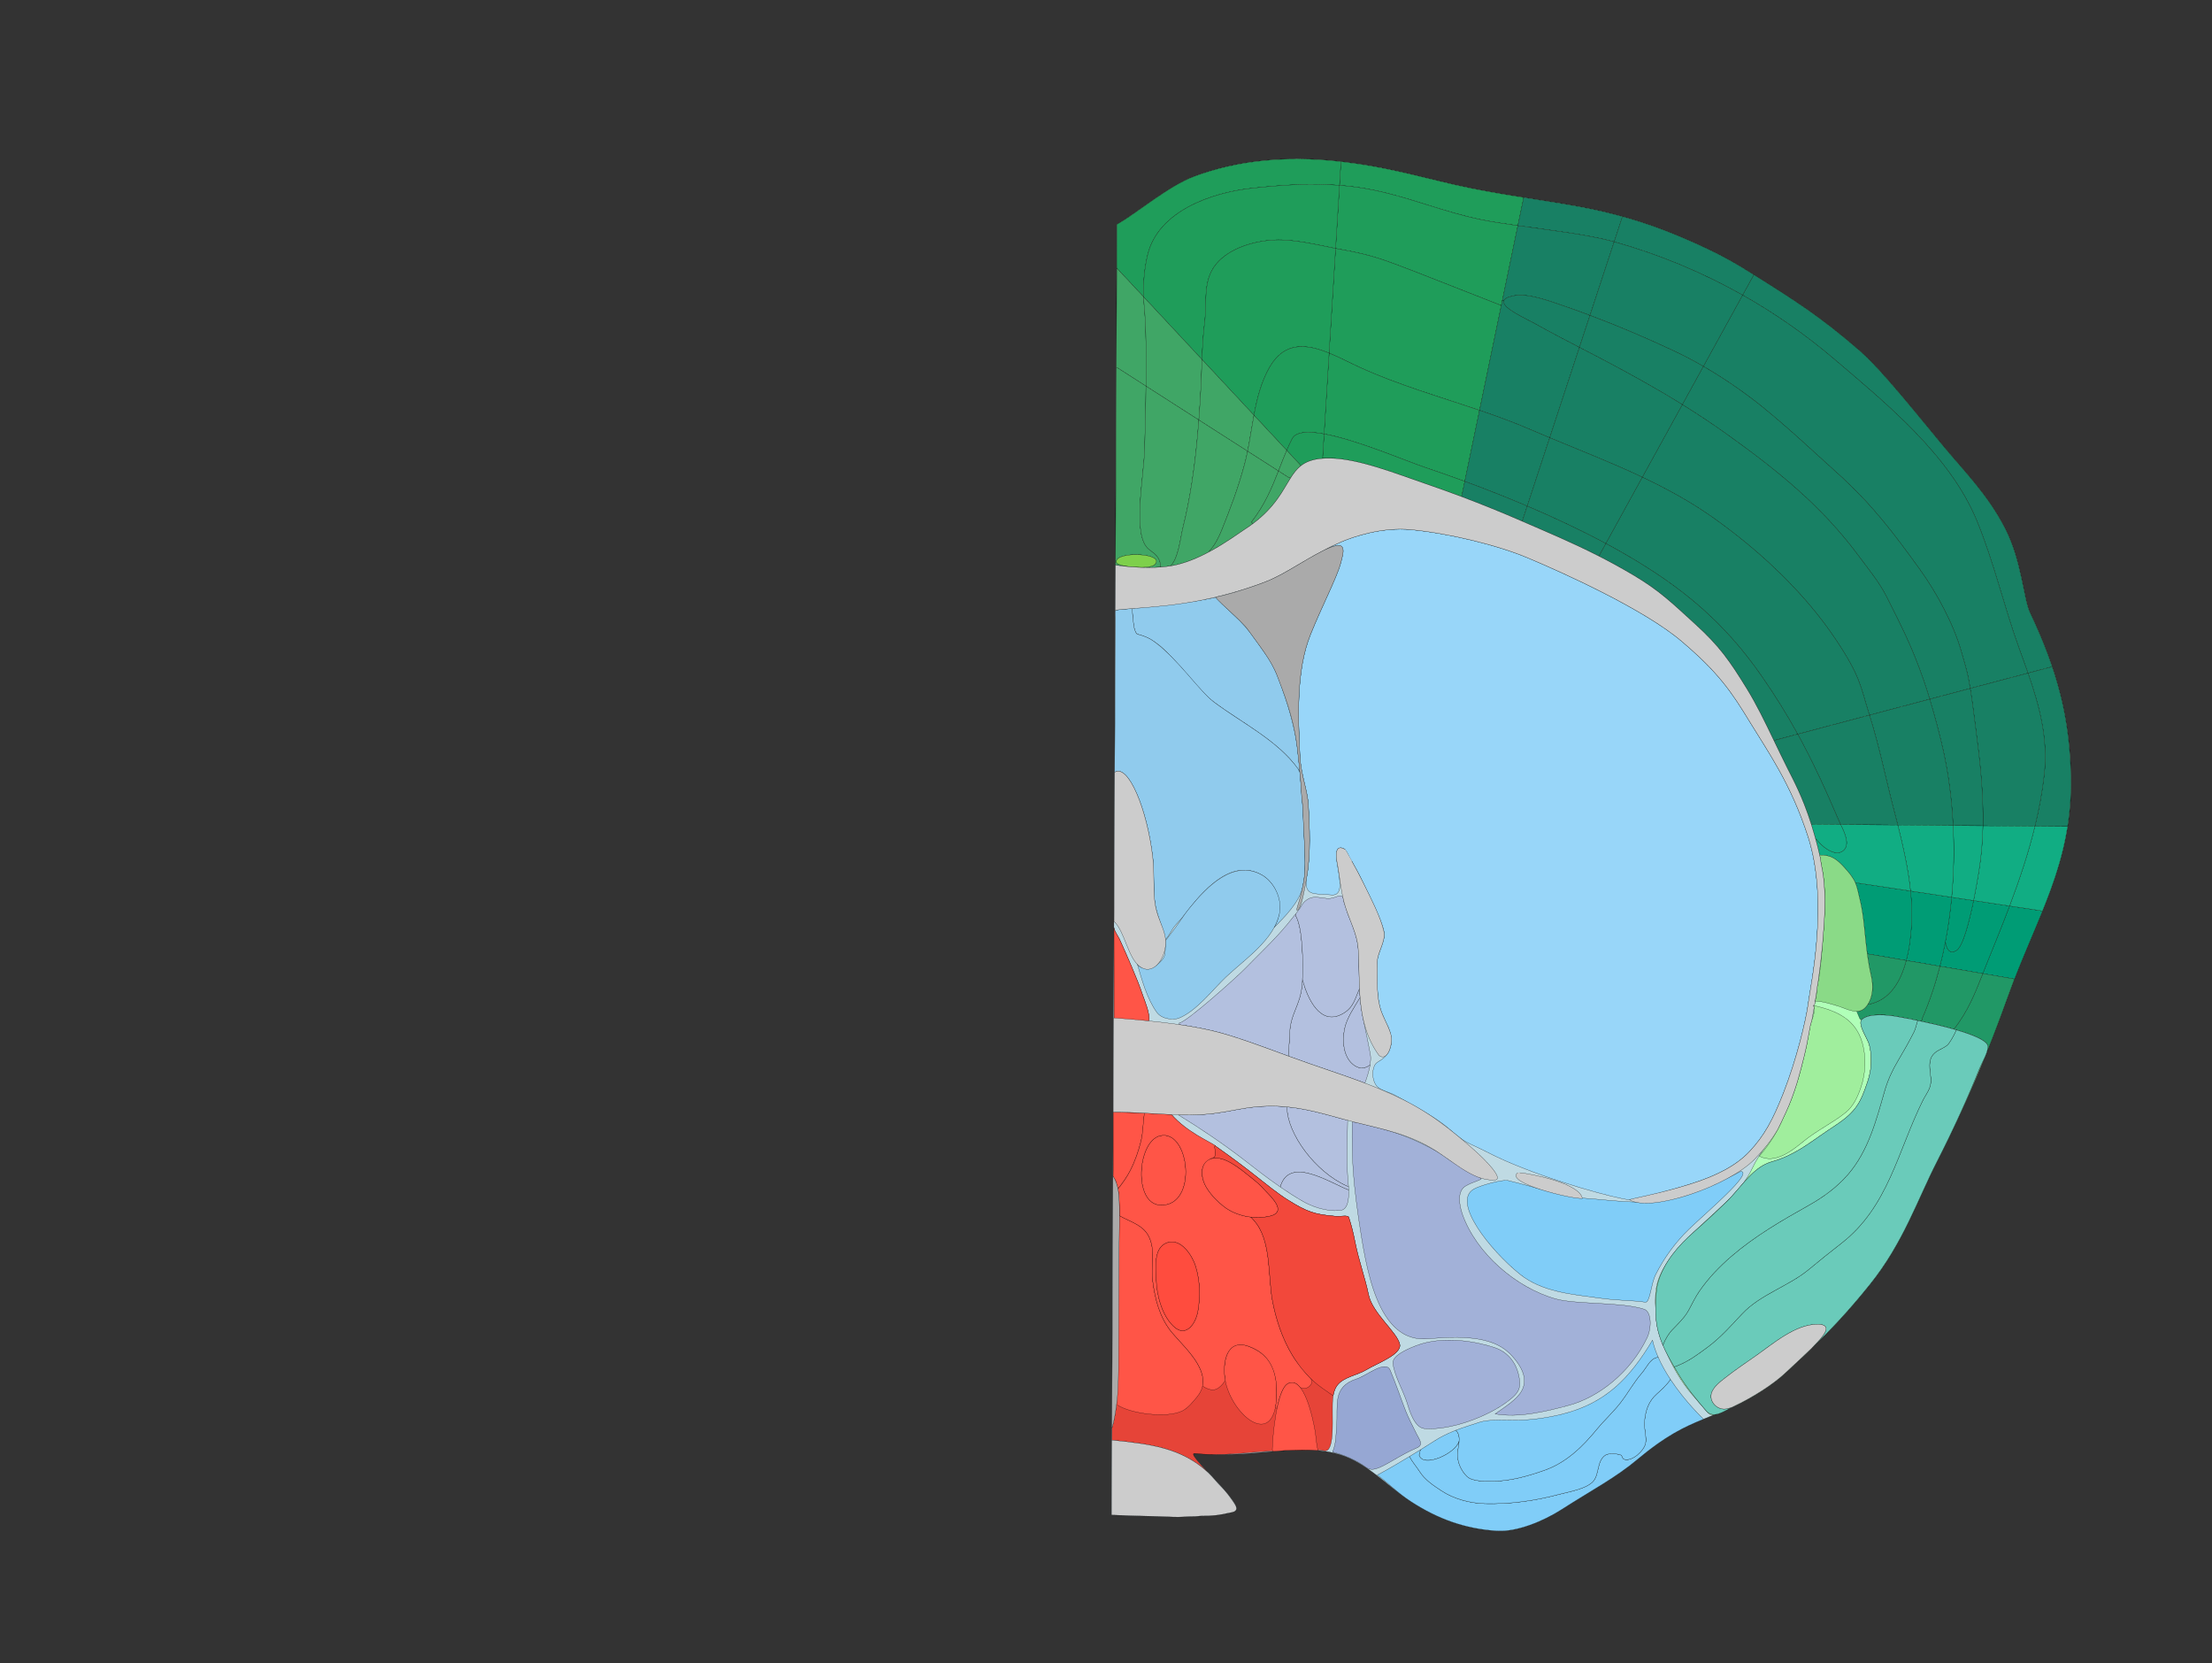 <svg width="10048" height="7552" xmlns="http://www.w3.org/2000/svg">
<rect width="100%" height="100%" fill="#333333" stroke="none"/>
<g transform="scale(1.0)">
<g id="180627105" order="1" parent_id="" graphic_group_label_id="28" graphic_group_label="Atlas - Adult Mouse" sub_image_id="100960312" transform=" scale(1.0, 1.0)"><path id="180627107" parent_id="180627105" order="0" structure_id="8" d="M5049.161,6879.832
			c86.144,0.361,454.151,24.061,559.581-17.044c58.904-22.961-241.639-274.952-184.456-266.679
			c236.676,34.231,440.81-42.715,637.042,2.676c139.827,32.348,229.46,143.293,348.073,220.281
			c122.78,79.683,245.211,123.496,388.606,133.188c91.985,6.213,213.49-44.563,295.394-97.078
			c141.642-90.811,243.968-142.963,345.802-228.454c190.4-159.839,285.691-169.601,434.477-239.135
			c94.705-44.267,184.479-104.619,231.9-148.612c129.3-119.944,241.912-223.34,388.092-405.535
			c152.543-190.119,214.768-381.805,305.646-559.604c127.105-248.67,228.834-489.429,320.275-745.11
			c129.619-362.429,295.994-603.97,287.578-1003.455c-5.557-263.609-59.781-477.449-186.074-743.883
			c-29.285-61.794-37.447-234.141-111.969-379.938c-79.102-154.747-184.492-258.368-282.176-376.197
			c-136.617-164.787-284.073-349.563-376.432-429.814c-179.378-155.86-292.641-228.354-516.409-367.782
			c-91.546-57.042-176.844-100.457-317.858-159.215c-144.359-60.152-290.93-102.298-445.17-130.365
			c-186.916-34.015-373.91-55.881-559.314-98.207c-181.938-41.531-323.715-84.454-534.122-107.494
			c-234.74-25.708-457.001-4.69-653.972,69.269c-118.103,44.347-263.853,170.624-349.91,217.349l-6.494,1547.124" style="stroke:black;fill:#bfdae3"/><path id="180627108" parent_id="180627105" order="1" structure_id="688" d="
			M7873.699,6387.568c94.665-44.226,184.494-104.59,231.877-148.598c129.3-119.943,241.911-223.34,388.092-405.534
			c152.529-190.146,214.742-381.833,305.645-559.606c127.098-248.666,228.82-489.463,320.301-745.095
			c129.568-362.413,295.941-604.019,287.564-1003.49c-5.541-263.6-59.818-477.464-186.084-743.896
			c-29.32-61.779-37.406-234.068-111.996-379.881c-79.037-154.805-184.465-258.367-282.188-376.19
			c-136.582-164.851-284.046-349.608-376.359-429.851c-179.412-155.891-292.698-228.326-516.469-367.784
			c-91.497-57.055-176.818-100.456-317.833-159.214c-144.332-60.186-290.899-102.265-445.173-130.334
			c-186.902-34.021-373.939-55.913-559.313-98.238c-181.971-41.563-323.715-84.453-534.098-107.523
			c-234.801-25.664-457.001-4.66-653.997,69.298c-118.097,44.375-259.704,166.512-349.909,217.319l-6.495,1547.195
			c0,0,137.509,22.847,253.424,3.557c141.94-23.584,291.247-138.708,330.99-164.135c253.204-161.97,161.332-327.547,389.83-324.511
			c130.118,1.709,296.856,68.72,429.536,113.98c152.096,51.907,274.127,99.534,416.871,161.707
			c163.813,71.317,352.536,146.896,539.033,257.778c119.773,71.217,178.001,135.693,285.695,233.864
			c107.61,98.088,143.369,151.003,221.113,277.218c65.777,106.721,114.408,220.848,185.439,362.988
			c27.852,55.707,77.915,144.746,121.314,297.573c26.775,94.342,52.543,191.338,48.417,342.969
			c-4.905,178.633-39.224,436.082-87.874,643.614c-24.113,102.854-51.395,207.604-97.497,303.219
			c-37.722,78.366-104.567,146.971-141.539,224.759c-27.246,57.222-49.125,82.888-91.942,128.41
			c-106.422,113.228-323.108,265.959-346.61,420.998c-24.185,159.19,58.878,365.033,166.224,486.802
			c20.428,23.186,40.854,46.704,61.029,70.139c6.532,7.59,13.557,17.008,24.271,18.135c13.869,1.554,28.451-7.858,41.018-12.293
			C7836.064,6405.857,7854.384,6396.545,7873.699,6387.568z" style="stroke:black;fill:#b0ffb8"/><path id="180627190" parent_id="180627105" order="2" structure_id="320" d="M6727.436,997.476
			c-171.112-34.786-315.68-98.546-488.035-134.168c-51.889-10.771-103.377-17.718-154.713-21.756l6.602-107.663
			c202.9,23.37,342.491,65.337,520.477,105.971c102.854,23.448,206.152,40.668,309.703,57.14l-26.545,127.771
			C6833.883,1016.204,6776.418,1007.487,6727.436,997.476z" style="stroke:black;fill:#1f9d5a"/><path id="180627189" parent_id="180627105" order="3" structure_id="943" d="M6824.273,1365.41l-4.664,22.167
			c-78.146-30.325-359.537-141.524-404.752-158.748c-129.09-48.986-182.761-70.733-317.438-94.813
			c-9.798-1.787-20.01-3.74-30.472-5.778l17.738-286.687c51.336,4.039,102.825,10.985,154.714,21.756
			c172.354,35.623,316.922,99.381,488.034,134.168c48.982,10.012,106.448,18.729,167.486,27.293L6824.273,1365.41z" style="stroke:black;fill:#1f9d5a"/><path id="180627188" parent_id="180627105" order="4" structure_id="648" d="M6720.807,1863.544
			c-182.629-62.091-368.623-115.055-544.612-195.315c-43.707-19.959-91.131-45.253-138.745-64.647l29.499-475.343
			c10.462,2.038,20.674,3.992,30.472,5.779c134.68,24.08,188.351,45.826,317.439,94.813
			c45.214,17.224,326.604,128.423,404.752,158.748L6720.807,1863.544z" style="stroke:black;fill:#1f9d5a"/><path id="180627187" parent_id="180627105" order="5" structure_id="844" d="M6720.807,1863.544l-66.998,322.708
			c-60.482-22.191-119.975-43.132-177.645-62.485c-95.341-32.06-313.07-125.957-461.445-153.169l22.729-367.017
			c47.614,19.396,95.038,44.688,138.745,64.647C6352.184,1748.489,6538.177,1801.453,6720.807,1863.544z" style="stroke:black;fill:#1f9d5a"/><path id="180627186" parent_id="180627105" order="6" structure_id="882" d="M6471.046,2195.04
			c-132.679-45.262-299.418-112.271-429.536-113.979c-11.716-0.134-22.686,0.153-32.826,0.858l-0.387-7.231l6.42-104.09
			c148.377,27.213,366.105,121.11,461.446,153.17c57.67,19.354,117.161,40.293,177.644,62.484l-14.332,69.157
			C6583.807,2234.568,6527.635,2214.389,6471.046,2195.04z" style="stroke:black;fill:#1f9d5a"/><path id="180627195" parent_id="180627105" order="7" structure_id="656" d="M5685.027,854.997
			c-180.896,19.848-422.887,103.173-471.412,300.901c-14.457,59.102-21.48,128.954-18.922,192.366l-121.769-130.471l0.835-198.842
			c86.032-46.67,231.813-172.944,349.909-217.319c196.996-73.958,419.196-94.962,653.997-69.298
			c4.566,0.519,9.137,1.036,13.621,1.554l-6.602,107.663C5951.861,831.021,5820.119,840.191,5685.027,854.997z" style="stroke:black;fill:#1f9d5a"/><path id="180627194" parent_id="180627105" order="8" structure_id="962" d="M5194.693,1348.266
			c-2.56-63.412,4.465-133.265,18.922-192.367c48.525-197.728,290.516-281.053,471.412-300.9
			c135.092-14.807,266.834-23.975,399.658-13.446l-17.738,286.687c-86.43-17.148-191.438-42.435-276.128-38.552
			c-91.338,4.187-206.476,36.193-267.031,110.476c-62.06,76.104-40.374,175.824-51.542,263.026
			c-7.132,55.811-10.111,112.635-12.264,169.546L5194.693,1348.266z" style="stroke:black;fill:#1f9d5a"/><path id="180627193" parent_id="180627105" order="9" structure_id="767" d="M5695.991,1885.749l-236.008-253.017
			c2.149-56.911,5.131-113.735,12.263-169.545c11.168-87.203-10.517-186.925,51.543-263.027
			c60.556-74.282,175.692-106.289,267.03-110.475c84.69-3.884,189.698,21.402,276.128,38.551l-29.499,475.343
			c-100.374-40.805-201.606-55.107-269.909,63.598C5729.117,1734.074,5710.271,1809.112,5695.991,1885.749z" style="stroke:black;fill:#1f9d5a"/><path id="180627192" parent_id="180627105" order="10" structure_id="1021" d="M6037.448,1603.58l-22.729,367.017
			c-72.319-13.35-128.088-10.758-145.262,22.49c-8.797,17.164-16.848,34.581-24.482,52.331l-148.982-159.669
			c14.281-76.637,33.126-151.675,71.548-218.571C5835.842,1548.473,5937.074,1562.775,6037.448,1603.58z" style="stroke:black;fill:#1f9d5a"/><path id="180627191" parent_id="180627105" order="11" structure_id="1085" d="M6008.684,2081.918
			c-46.215,3.213-76.761,15.3-100.104,33.814l-5.698-8.25l-57.906-62.064c7.638-17.75,15.688-35.167,24.483-52.331
			c17.174-33.249,72.94-35.84,145.261-22.49l-6.42,104.091L6008.684,2081.918z" style="stroke:black;fill:#1f9d5a"/><path id="180627173" parent_id="180627105" order="12" structure_id="981" d="M7915.578,1340.161l50.909-92.354
			c202.718,126.656,313.511,199.414,484.063,347.623c92.313,80.242,239.777,264.999,376.359,429.851
			c97.723,117.823,203.15,221.386,282.188,376.19c74.59,145.813,82.676,318.102,111.996,379.881
			c40.936,86.507,74.414,167.498,100.924,246.384l-109.975,29.12c-13.055-37.614-26.771-75.313-40.572-113.262
			c-69.494-191.742-114.766-393.104-192.998-581.477c-122.406-294.835-408.767-528.619-645.819-730.537
			C8200.507,1519.096,8060.982,1422.121,7915.578,1340.161z" style="stroke:black;fill:#188064"/><path id="180627172" parent_id="180627105" order="13" structure_id="201" d="M8005.682,1848.081
			c-79.334-64.316-173.541-129.359-268.369-184.267l178.267-323.653c145.403,81.96,284.929,178.937,417.075,291.418
			c237.053,201.918,523.412,435.702,645.818,730.537c78.234,188.372,123.506,389.733,193,581.476
			c13.801,37.949,27.518,75.648,40.572,113.263l-262.373,69.528c-3.242-19.457-6.816-39-10.887-58.627
			c-6.355-30.355-20.207-75.617-28.641-105.649c-36.438-128.95-112.953-270.698-192.348-380.217
			c-114.67-158.361-212.007-288.979-369.291-430.9C8231.452,2045.381,8125.346,1945.056,8005.682,1848.081z" style="stroke:black;fill:#188064"/><path id="180627171" parent_id="180627105" order="14" structure_id="1047" d="M7641.688,1837.329l95.623-173.517
			c94.83,54.908,189.035,119.951,268.371,184.268c119.664,96.976,225.771,197.301,342.822,302.907
			c157.284,141.921,254.621,272.539,369.293,430.899c79.393,109.521,155.91,251.269,192.346,380.217
			c8.432,30.033,22.285,75.295,28.639,105.65c4.074,19.627,7.648,39.17,10.891,58.627l-184.012,48.752
			c-9.424-31.283-18.939-60.738-27.807-86.286c-51.643-148.79-96.889-237.31-167.347-377.454
			c-34.364-68.199-81.329-123.736-127.186-185.918c-166.818-226.302-370.794-389.774-597.128-551.929
			C7778.014,1924.735,7710.146,1879.829,7641.688,1837.329z" style="stroke:black;fill:#188064"/><path id="180627170" parent_id="180627105" order="15" structure_id="1070" d="M7459.988,2167.117l181.699-329.788
			c68.459,42.5,136.324,87.406,204.506,136.22c226.334,162.154,430.311,325.626,597.129,551.93
			c45.856,62.181,92.821,117.719,127.186,185.918c70.457,140.144,115.705,228.664,167.348,377.453
			c8.867,25.548,18.383,55.002,27.805,86.286l-273.602,72.558c-1.312-4.327-2.705-8.736-4.1-13.146
			c-36.166-113.908-35.305-160.77-150.914-333.012c-141.787-211.157-340.352-397.292-551.691-547.916
			C7683.037,2280.729,7573.021,2220.689,7459.988,2167.117z" style="stroke:black;fill:#188064"/><path id="180627169" parent_id="180627105" order="16" structure_id="1038" d="M8487.959,3234.545c1.395,4.41,2.788,8.82,4.1,13.146
			l-326.094,86.379c-47.747-86.785-100.732-172.762-164.828-264.934c-169.072-243.429-359.029-400.859-612.6-548.254
			c-30.67-17.828-62.172-35.41-94.424-52.663l165.875-301.103c113.033,53.571,223.049,113.611,325.363,186.5
			c211.342,150.623,409.905,336.758,551.692,547.916C8452.654,3073.775,8451.793,3120.637,8487.959,3234.545z" style="stroke:black;fill:#188064"/><path id="180627168" parent_id="180627105" order="17" structure_id="1062" d="M7702.311,2835.883
			c-107.692-98.171-161.811-152.244-281.582-223.46c-55.039-32.721-107.352-61.276-158.015-86.999l1.173-2.322l30.229-54.882
			c32.252,17.253,63.754,34.835,94.424,52.663c253.567,147.395,443.525,304.825,612.599,548.254
			c64.095,92.172,117.081,178.148,164.828,264.934l-108.062,28.712c-41.847-87.009-78.916-163.861-124.145-237.174
			C7856.016,2999.395,7809.922,2933.971,7702.311,2835.883z" style="stroke:black;fill:#188064"/><path id="180627185" parent_id="180627105" order="18" structure_id="1030" d="M7332.355,1098.233
			c-119.353-32.991-288.948-52.648-437.435-73.464l26.545-127.771c83.122,13.229,166.329,25.959,249.608,41.099
			c67.672,12.333,133.834,27.318,198.987,45.374v0.083L7332.355,1098.233z" style="stroke:black;fill:#188064"/><path id="180627184" parent_id="180627105" order="19" structure_id="113" d="M6875.803,1343.191
			c-28.691,5.861-42.021,14.032-44.971,23.576l-6.559-1.356l70.647-340.642c148.485,20.815,318.082,40.474,437.435,73.465
			l-109.924,334.16c-41.813-15.798-84.045-30.932-126.528-45.484C7035.082,1366.129,6939.424,1330.246,6875.803,1343.191z" style="stroke:black;fill:#188064"/><path id="180627183" parent_id="180627105" order="20" structure_id="1094" d="M6972.657,1470.068
			c-40.206-22.688-151.767-70.771-141.825-103.302c2.949-9.544,16.277-17.714,44.971-23.577
			c63.621-12.944,159.279,22.938,220.102,43.719c42.482,14.553,84.715,29.688,126.527,45.483l-47.809,145.382
			C7107.214,1542.842,7039.639,1507.825,6972.657,1470.068z" style="stroke:black;fill:#188064"/><path id="180627182" parent_id="180627105" order="21" structure_id="1128" d="M6830.832,1366.768
			c-9.941,32.531,101.619,80.613,141.825,103.302c66.981,37.757,134.558,72.772,201.966,107.707l-135.006,410.336
			c-29.032-12.087-57.814-24.257-86.35-36.593c-76.142-32.976-153.965-61.305-232.461-87.976l98.804-475.967l4.663-22.167
			L6830.832,1366.768z" style="stroke:black;fill:#188064"/><path id="180627181" parent_id="180627105" order="22" structure_id="478" d="M7039.617,1988.111L6937.52,2298.54
			c-94.725-40.283-190.375-77.911-283.711-112.288l66.998-322.708c78.496,26.67,156.32,55,232.463,87.976
			C6981.802,1963.854,7010.585,1976.024,7039.617,1988.111z" style="stroke:black;fill:#188064"/><path id="180627180" parent_id="180627105" order="23" structure_id="510" d="M6639.475,2255.409l14.334-69.157
			c93.336,34.377,188.986,72.005,283.711,112.288l-22.641,68.707C6825.301,2328.232,6733.223,2290.786,6639.475,2255.409z" style="stroke:black;fill:#188064"/><path id="180627179" parent_id="180627105" order="24" structure_id="450" d="M7915.578,1340.161
			c-184.449-103.979-378.223-183.814-577.828-240.409c-1.825-0.506-3.568-1.012-5.395-1.52l37.707-114.679v-0.083
			c83.414,23.118,165.145,51.132,246.187,84.959c141.015,58.758,226.336,102.16,317.833,159.214
			c11.105,6.861,21.88,13.638,32.404,20.162L7915.578,1340.161z" style="stroke:black;fill:#188064"/><path id="180627178" parent_id="180627105" order="25" structure_id="854" d="M7609.96,1596.72
			c-127.465-60.03-256.112-115.081-387.528-164.327l109.924-334.16c1.826,0.507,3.569,1.013,5.396,1.52
			c199.604,56.594,393.379,136.431,577.828,240.409l-178.267,323.653C7694.538,1639.038,7651.674,1616.339,7609.96,1596.72z" style="stroke:black;fill:#188064"/><path id="180627177" parent_id="180627105" order="26" structure_id="577" d="M7641.688,1837.329
			c-117.023-72.7-235.656-138.178-360.188-203.931c-35.485-18.763-71.14-37.192-106.876-55.623l47.809-145.383
			c131.416,49.246,260.063,104.297,387.528,164.327c41.714,19.619,84.578,42.318,127.353,67.093L7641.688,1837.329z" style="stroke:black;fill:#188064"/><path id="180627176" parent_id="180627105" order="27" structure_id="625" d="M7459.988,2167.117
			c-138.742-65.646-281.846-121.421-420.371-179.006l135.006-410.336c35.735,18.431,71.39,36.86,106.875,55.623
			c124.533,65.752,243.166,131.229,360.189,203.931L7459.988,2167.117z" style="stroke:black;fill:#188064"/><path id="180627175" parent_id="180627105" order="28" structure_id="945" d="M7459.988,2167.117l-165.875,301.103
			c-112.506-60.3-233.75-117.313-356.595-169.68l102.099-310.429C7178.145,2045.696,7321.247,2101.472,7459.988,2167.117z" style="stroke:black;fill:#188064"/><path id="180627174" parent_id="180627105" order="29" structure_id="1026" d="M7262.714,2525.424
			c-120.976-61.749-232.378-107.918-347.835-158.177l22.641-68.707c122.845,52.367,244.09,109.38,356.596,169.68l-30.229,54.882
			L7262.714,2525.424z" style="stroke:black;fill:#188064"/><path id="180627167" parent_id="180627105" order="30" structure_id="873" d="M9285.805,3518.754
			c18.553-163.868-21.791-312.361-73.762-461.9l109.975-29.119c55.482,164.179,81.42,319.508,85.16,497.513
			c1.732,81.938-3.9,157.282-15.166,228.362l-0.5-0.084l-147.902-1.286C9262.293,3675.788,9276.828,3598.072,9285.805,3518.754z" style="stroke:black;fill:#188064"/><path id="180627166" parent_id="180627105" order="31" structure_id="806" d="M9007.379,3750.084
			c2.943-146.65-12.977-293.379-32.227-438.792c-8.297-62.356-15.188-123.376-25.48-184.91l262.371-69.528
			c51.971,149.539,92.314,298.031,73.762,461.899c-8.977,79.317-23.512,157.033-42.195,233.485L9007.379,3750.084z" style="stroke:black;fill:#188064"/><path id="180627165" parent_id="180627105" order="32" structure_id="1035" d="M8872.023,3748.936
			c-5.908-117.022-20.719-230.676-43.711-336.053c-14.838-67.701-38.721-158.458-62.652-237.748l184.012-48.752
			c10.293,61.533,17.184,122.555,25.48,184.91c19.25,145.413,35.17,292.143,32.227,438.792L8872.023,3748.936z" style="stroke:black;fill:#188064"/><path id="180627164" parent_id="180627105" order="33" structure_id="1090" d="M8605.137,3686.573
			c-41.302-157.556-65.441-286.037-113.078-438.882l273.602-72.558c23.932,79.29,47.814,170.046,62.652,237.748
			c22.992,105.377,37.803,219.03,43.711,336.052l-251.352-2.302C8615.439,3726.169,8610.289,3706.039,8605.137,3686.573z" style="stroke:black;fill:#188064"/><path id="180627163" parent_id="180627105" order="34" structure_id="862" d="M8620.672,3746.633l-259.578-2.253
			c-3.13-6.495-6.014-12.405-8.153-17.4c-62.456-145.845-119.354-270.145-186.976-392.909l326.094-86.379
			c47.637,152.845,71.776,281.327,113.078,438.882C8610.289,3706.039,8615.439,3726.169,8620.672,3746.633z" style="stroke:black;fill:#188064"/><path id="180627162" parent_id="180627105" order="35" structure_id="893" d="M8119.199,3488.596
			c-22.249-44.466-42.268-86.18-61.295-125.813l108.061-28.712c67.622,122.765,124.521,247.063,186.977,392.909
			c2.14,4.994,5.023,10.905,8.153,17.4l-133.444-1.225C8187.549,3616.268,8144.332,3538.891,8119.199,3488.596z" style="stroke:black;fill:#188064"/><path id="180627155" parent_id="180627105" order="36" structure_id="36" d="M9268.01,4135.242l9.207,3.693
			c-39.883,98.633-84.508,198.324-127.098,308.08l-5.227-2.017l-138.17-23.681c6.383-16.426,12.768-32.77,19.316-48.861
			c34.762-85.773,69.689-171.713,102.377-258.326L9268.01,4135.242z" style="stroke:black;fill:#009c75"/><path id="180627154" parent_id="180627105" order="37" structure_id="180" d="M9006.723,4421.32l-194.801-33.309
			c9.461-36.771,17.844-74.212,25.066-112.156c5.424,34.508,18.703,58.08,48.855,41.172
			c30.316-17.156,59.211-130.293,79.146-227.598l163.426,24.701c-32.689,86.613-67.615,172.553-102.377,258.326
			C9019.49,4388.551,9013.105,4404.895,9006.723,4421.32z" style="stroke:black;fill:#009c75"/><path id="180627153" parent_id="180627105" order="38" structure_id="148" d="M8885.844,4317.027
			c-30.152,16.908-43.432-6.664-48.855-41.172c12.742-66.09,22.166-133.605,28.434-201.468l99.568,15.042
			C8945.055,4186.734,8916.16,4299.871,8885.844,4317.027z" style="stroke:black;fill:#009c75"/><path id="180627152" parent_id="180627105" order="39" structure_id="187" d="M8678.578,4046.1l186.844,28.289
			c-6.268,67.861-15.691,135.379-28.434,201.469c-7.223,37.943-15.605,75.385-25.066,112.155l-152.949-26.151
			c14.941-56.026,21.34-115.164,24.375-165.34C8686.209,4148.421,8684.094,4097.725,8678.578,4046.1z" style="stroke:black;fill:#009c75"/><path id="180627151" parent_id="180627105" order="40" structure_id="638" d="M8475.202,4274.255
			c-6.878-64.013-11.345-128.263-27.035-190.897c-6.048-24.289-10.583-52.229-20.625-75.205l251.036,37.947
			c5.516,51.625,7.631,102.321,4.77,150.422c-3.035,50.176-9.434,109.313-24.375,165.34l-176.948-30.242
			C8479.444,4312.745,8477.281,4293.708,8475.202,4274.255z" style="stroke:black;fill:#009c75"/><path id="180627161" parent_id="180627105" order="41" structure_id="897" d="M9391.512,3753.525l0.5,0.084
			c-21.689,138.595-64.5,261.063-114.795,385.328l-9.207-3.694l-139.594-21.11c44.787-118.721,85.26-238.789,115.193-361.893
			L9391.512,3753.525z" style="stroke:black;fill:#11ad83"/><path id="180627160" parent_id="180627105" order="42" structure_id="1106" d="M9128.416,4114.132l-163.426-24.701
			c11.623-57.12,20.15-108.853,24.072-132.601c11.34-68.838,16.949-137.783,18.316-206.746l236.23,2.154
			C9213.676,3875.343,9173.203,3995.411,9128.416,4114.132z" style="stroke:black;fill:#11ad83"/><path id="180627159" parent_id="180627105" order="43" structure_id="1010" d="M8865.422,4074.389
			c10.096-108.729,12.137-218.488,6.602-325.454l135.355,1.15c-1.367,68.962-6.977,137.907-18.316,206.746
			c-3.922,23.748-12.449,75.479-24.072,132.601L8865.422,4074.389z" style="stroke:black;fill:#11ad83"/><path id="180627158" parent_id="180627105" order="44" structure_id="1058" d="M8865.422,4074.389l-186.844-28.289
			c-10.547-100.589-33.957-204.639-57.906-299.467l251.352,2.302C8877.559,3855.9,8875.518,3965.66,8865.422,4074.389z" style="stroke:black;fill:#11ad83"/><path id="180627157" parent_id="180627105" order="45" structure_id="857" d="M8377.147,3938.475
			c-33.747-37.036-59.84-56.674-111.364-55.395c-5.628-25.118-11.926-49.076-18.392-72.536l2.746-0.819
			c20.07,29.002,81.503,82.273,119.506,55.678c37.669-26.432,9.574-83.553-8.55-121.021l259.578,2.253
			c23.949,94.828,47.359,198.878,57.906,299.468l-251.036-37.947C8416.432,3982.762,8395.676,3958.743,8377.147,3938.475z" style="stroke:black;fill:#11ad83"/><path id="180627156" parent_id="180627105" order="46" structure_id="849" d="M8247.392,3810.544
			c-2.292-8.152-4.585-16.306-6.877-24.375c-4.259-14.892-8.52-29.285-12.865-43.014l133.444,1.225
			c18.124,37.47,46.219,94.591,8.55,121.021c-38.003,26.597-99.436-26.675-119.506-55.677L8247.392,3810.544z" style="stroke:black;fill:#11ad83"/><path id="180627200" parent_id="180627105" order="47" structure_id="935" d="M5205.456,1753.563l-131.683-84.395l-2.742-0.011
			l1.895-451.363l121.768,130.471c0.367,11.47,1.151,22.773,2.187,33.663c10.994,112.641,8.771,226.968,8.791,340.477
			C5205.626,1732.874,5205.666,1743.261,5205.456,1753.563z" style="stroke:black;fill:#40a666"/><path id="180627199" parent_id="180627105" order="48" structure_id="211" d="M5205.456,1753.563
			c0.21-10.303,0.17-20.688,0.214-31.159c-0.021-113.507,2.203-227.835-8.791-340.477c-1.034-10.89-1.818-22.193-2.186-33.663
			l265.289,284.468c-1.777,47.604-3.059,95.296-5.666,142.316c-2.429,44.196-5.188,88.309-8.615,132.417L5205.456,1753.563z" style="stroke:black;fill:#40a666"/><path id="180627198" parent_id="180627105" order="49" structure_id="1015" d="M5667.137,2049.241l-221.436-141.774
			c3.427-44.109,6.188-88.221,8.616-132.417c2.606-47.021,3.888-94.711,5.666-142.317l236.008,253.018
			C5685.79,1940.299,5677.997,1995.607,5667.137,2049.241z" style="stroke:black;fill:#40a666"/><path id="180627197" parent_id="180627105" order="50" structure_id="919" d="M5695.991,1885.749l148.981,159.669
			c-13.174,30.523-25.021,61.883-37.453,93.739l-140.385-89.916C5677.997,1995.607,5685.79,1940.299,5695.991,1885.749z" style="stroke:black;fill:#40a666"/><path id="180627196" parent_id="180627105" order="51" structure_id="927" d="M5908.578,2115.732
			c-18.592,14.797-32.631,33.684-46.518,55.645l-9.293-3.196l-45.248-29.023c12.433-31.856,24.279-63.216,37.453-93.739
			l57.906,62.064L5908.578,2115.732z" style="stroke:black;fill:#40a666"/><path id="180627205" parent_id="180627105" order="52" structure_id="588" d="M5169.846,2576.3c33.067,0.888,64.076-2.307,74.002-11.405
			c58.059-53.52-182.787-64.334-172.375-11.11c1.871,9.563,33.498,17.258,69.463,20.732c-43.776-3.341-73.67-8.37-73.67-8.37
			l3.767-896.99l2.742,0.012l131.683,84.395c-0.563,94.976-3.85,184.62-5.752,281.75c-2.537,129.451-59.84,398.604,20.172,459.848
			c27.914,21.306,50.789,35.444,52.355,77.746l0.238,2.494C5236.813,2578.077,5201.165,2577.844,5169.846,2576.3z" style="stroke:black;fill:#40a666"/><path id="180627204" parent_id="180627105" order="53" structure_id="296" d="M5219.876,2495.161
			c-80.013-61.244-22.71-330.396-20.173-459.847c1.902-97.131,5.188-186.775,5.753-281.75l240.245,153.902
			c-7.044,94.615-16.747,189.053-31.352,282.889c-10.761,69.256-23.93,138.168-40.916,206.151
			c-10.987,44.077-20.793,143.001-56.901,173.845c-14.468,2.266-29.267,3.948-44.062,5.05l-0.239-2.494
			C5270.664,2530.605,5247.79,2516.467,5219.876,2495.161z" style="stroke:black;fill:#40a666"/><path id="180627203" parent_id="180627105" order="54" structure_id="772" d="M5549.882,2407.219
			c-12.513,31.191-31.873,70.829-56.489,95.322l1.319,2.415c-53.551,28.858-114.401,54.778-174.022,64.748
			c-1.414,0.244-2.744,0.487-4.156,0.647c36.108-30.844,45.914-129.768,56.9-173.845c16.986-67.982,30.156-136.896,40.917-206.151
			c14.604-93.836,24.308-188.273,31.351-282.889l221.436,141.774c-4.075,20.507-8.729,40.68-14.048,60.518
			C5623.883,2217.908,5590.943,2304.854,5549.882,2407.219z" style="stroke:black;fill:#40a666"/><path id="180627202" parent_id="180627105" order="55" structure_id="810" d="M5651.68,2405.569
			c-23.078,14.776-83.013,59.729-156.967,99.387l-1.319-2.415c24.616-24.493,43.978-64.131,56.489-95.322
			c41.063-102.365,74-189.312,103.205-297.46c5.318-19.838,9.974-40.01,14.049-60.518l140.385,89.916
			c-29.567,75.657-62.222,154.128-122.455,231.237l5.949,8.002C5678.928,2387.486,5665.844,2396.488,5651.68,2405.569z" style="stroke:black;fill:#40a666"/><path id="180627201" parent_id="180627105" order="56" structure_id="819" d="M5862.063,2171.377
			c-35.051,55.609-68.771,130.668-171.047,207.02l-5.949-8.002c60.233-77.108,92.888-155.58,122.455-231.237l45.246,29.023
			L5862.063,2171.377z" style="stroke:black;fill:#40a666"/><path id="180627150" parent_id="180627105" order="57" structure_id="120" d="M9028.047,4745.396
			c-11.031-24.561-76.32-49.763-152.926-71.438l0.084-0.249c62.982-78.676,98.088-167.107,131.518-252.389l138.17,23.681
			l5.227,2.017c-10.332,26.547-20.502,53.76-30.506,81.721c-30.102,84.049-61.275,166.514-94.107,248.059
			C9029.547,4764.098,9031.258,4752.723,9028.047,4745.396z" style="stroke:black;fill:#219866"/><path id="180627149" parent_id="180627105" order="58" structure_id="163" d="M8731.406,4624.66
			c32.637-74.398,59.313-153.975,80.516-236.646l194.801,33.308c-33.43,85.28-68.535,173.712-131.518,252.388l-0.084,0.25
			c-47.973-13.58-100.354-25.767-146.68-35.6L8731.406,4624.66z" style="stroke:black;fill:#219866"/><path id="180627148" parent_id="180627105" order="59" structure_id="344" d="M8615.941,4616.363
			c-37.282-6.555-126.814-17.15-158.771,14.043c-0.417,0.412-0.835,0.91-1.169,1.324l-7.129-4.103l-14.81-34.962
			c16.62-0.346,32.436-7.01,46.058-25.398c1.587-2.071,3.009-4.227,4.431-6.381l0.58,0.418
			c99.038-17.283,148.677-103.826,173.841-199.444l152.949,26.151c-21.203,82.674-47.879,162.25-80.516,236.647l-2.965,13.698
			C8680.789,4628.188,8639.439,4620.452,8615.941,4616.363z" style="stroke:black;fill:#219866"/><path id="180627147" parent_id="180627105" order="60" structure_id="314" d="M8658.973,4361.859
			c-25.164,95.619-74.803,182.162-173.841,199.445l-0.58-0.418c24.841-38.452,24.964-87.561,14.843-131.063
			c-7.755-33.104-13.104-65.367-17.37-98.207L8658.973,4361.859z" style="stroke:black;fill:#219866"/><path id="180627109" parent_id="180627105" order="61" structure_id="698" d="M9028.066,4745.383
			c-10.518-23.438-70.314-47.396-142.275-68.378c-0.004,0.007-0.008,0.015-0.01,0.021c0.359,0.104,0.727,0.207,1.084,0.313
			c-0.436,0.98-0.877,1.962-1.322,2.941c0.445-0.979,0.887-1.961,1.322-2.941c-3.881-1.137-7.797-2.264-11.744-3.38
			c-47.973-13.58-100.354-25.767-146.68-35.599c-5.969-1.273-11.836-2.51-17.584-3.705c-40.146-8.348-74.361-14.713-94.916-18.289
			c-37.282-6.556-126.814-17.151-158.771,14.041c-0.417,0.414-0.835,0.91-1.169,1.324c-17.042,21.617,29.375,88.785,35.177,112.16
			c14.22,56.979,11.072,113.97-7.857,169.563c-30.203,88.618-48.091,133.58-147.246,198.395
			c-102.737,67.207-160.455,118.732-252.084,152.334c-11.567,4.271-23.8,8.293-36.694,11.978
			c-71.713,20.558-118.773,86.751-177.219,152.981c-33.396,37.834-135.994,130.967-173.107,163.386
			c-74.31,65-135.522,137.617-162.974,223.671c-11.788,37.012-11.53,74.57-12.961,118.355
			c-2.217,67.736,10.362,121.516,32.581,173.768c13.841,32.55,31.422,64.512,51.501,98.88c1.168-0.354,2.331-0.731,3.491-1.123
			c-1.113,0.448-2.225,0.894-3.33,1.334c5.844,10,11.895,20.201,18.128,30.685c36.212,60.891,81.142,115.352,127.211,168.914
			c33.765,39.246,84.261-1.285,123.062-19.422c94.705-44.266,184.479-104.619,231.9-148.611
			c129.3-119.945,241.912-223.34,388.092-405.535c152.543-190.12,214.768-381.805,305.646-559.605
			c70.502-137.945,135.6-279.729,193.334-423.475C9001.672,4827.902,9037.928,4767.813,9028.066,4745.383z" style="stroke:black;fill:#9ad2bd"/><path id="180627146" parent_id="180627105" order="62" structure_id="276" d="M9028.066,4745.383
			c-10.518-23.438-70.314-47.396-142.275-68.378c-0.004,0.007-0.008,0.015-0.01,0.021c0.359,0.104,0.727,0.207,1.084,0.313
			c-13.828,31.167-32.971,61.641-41.25,68.831c-0.141,0.129-0.277,0.248-0.408,0.354c-23.686,19.199-54.879,23.429-70.678,51.855
			c-17.986,32.359-3.59,73.941-3.566,108.486c0.033,38.438-20.555,58.006-37.635,92.561
			c-114.414,231.454-155.613,480.719-369.746,647.3c-49.149,38.242-97.504,76.794-145.224,116.615
			c-93.362,77.933-221.669,114.015-305.19,203.333c-50.184,53.669-99.571,109.438-159.113,153.092
			c-37.41,27.43-75.941,56.536-118.684,75.177c-7.321,3.192-16.834,7.782-26.756,11.132c-1.114,0.449-2.229,0.895-3.336,1.336
			c5.845,10,11.895,20.201,18.129,30.686c36.211,60.89,81.142,115.351,127.211,168.912c31.559,36.685,77.733,3.672,115.313-15.606
			c-8.317,2.845-16.577,5.119-24.685,6.616c-36.521,6.736-75.533-28.346-67.852-66.443c6.432-31.896,40.502-56.487,64.227-75.197
			c44.869-35.369,92.646-67.318,139.41-100.109c77.112-54.054,179.334-143.138,279.791-142.351
			c68.511,0.53,28.352,48.597,3.478,76.187c-9.736,10.804-19.754,21.35-29.959,31.719
			c82.783-79.895,165.546-166.508,263.328-288.381c152.544-190.119,214.767-381.805,305.646-559.604
			c70.504-137.946,135.602-279.729,193.332-423.476C9001.672,4827.902,9037.928,4767.813,9028.066,4745.383z" style="stroke:black;fill:#6acbba"/><path id="180627145" parent_id="180627105" order="63" structure_id="284" d="M7754.055,6119.766
			c59.541-43.654,108.931-99.422,159.113-153.092c83.521-89.317,211.828-125.399,305.19-203.332
			c47.72-39.821,96.074-78.373,145.224-116.615c214.133-166.582,255.332-415.847,369.746-647.301
			c17.08-34.554,37.668-54.121,37.635-92.561c-0.023-34.545-14.42-76.127,3.566-108.486c15.799-28.428,46.992-32.655,70.678-51.855
			c8.045-6.521,27.602-37.505,41.658-69.186c-3.881-1.137-7.797-2.264-11.744-3.381c-47.973-13.58-100.354-25.766-146.68-35.599
			c-5.969-1.272-11.836-2.51-17.584-3.704c-5.826,17.396-9.074,36.789-16.154,50.783c-22.082,43.609-48.578,90.359-73.955,132.925
			c-25.422,42.64-46.23,88.135-59.912,135.911c-38.427,134.202-74.156,273.382-168.179,381.277
			c-49.495,56.807-111.933,101.93-177.254,138.504c-122.09,68.361-244.367,139.399-350.743,231.086
			c-54.627,47.084-105.04,99.602-145.969,159.147c-18.98,27.615-32.42,57.106-48.346,85.995c-0.006,0.009-0.01,0.018-0.016,0.025
			c-19.753,35.799-48.874,61.586-76.117,90.598c-12.764,13.593-29.753,39.563-40.598,67.412
			c13.842,32.55,31.422,64.512,51.502,98.88c11.162-3.376,22.072-8.688,30.252-12.257
			C7678.111,6176.302,7716.645,6147.193,7754.055,6119.766z" style="stroke:black;fill:#6acbba"/><path id="180627144" parent_id="180627105" order="64" structure_id="291" d="M7670.331,5950.311
			c0.005-0.008,0.01-0.018,0.015-0.025c15.926-28.889,29.365-58.38,48.347-85.995c40.929-59.547,91.342-112.063,145.969-159.147
			c106.376-91.687,228.653-162.725,350.743-231.086c65.321-36.574,127.759-81.697,177.254-138.504
			c94.022-107.896,129.752-247.076,168.179-381.277c13.682-47.775,34.491-93.271,59.913-135.911
			c25.375-42.565,51.873-89.315,73.955-132.925c7.08-13.994,10.328-33.387,16.154-50.783c-40.148-8.348-74.363-14.714-94.918-18.29
			c-37.281-6.556-126.813-17.151-158.77,14.042c-0.417,0.413-0.835,0.91-1.169,1.324c-17.042,21.616,29.375,88.785,35.177,112.159
			c14.22,56.979,11.072,113.97-7.857,169.563c-30.203,88.617-48.091,133.58-147.246,198.394
			c-102.737,67.207-160.455,118.733-252.084,152.334c-11.566,4.272-23.8,8.293-36.693,11.978
			c-71.715,20.558-118.774,86.752-177.22,152.981c-33.396,37.834-135.994,130.968-173.106,163.386
			c-74.311,65-135.523,137.617-162.975,223.672c-11.788,37.011-11.529,74.569-12.961,118.354
			c-2.217,67.737,10.363,121.517,32.581,173.769c10.845-27.85,27.834-53.819,40.597-67.412
			C7621.457,6011.896,7650.578,5986.107,7670.331,5950.311z" style="stroke:black;fill:#6acbba"/><path id="180627143" parent_id="180627105" order="65" structure_id="19" d="M5071.477,2553.746
			c-10.406-53.184,230.441-42.336,172.375,11.111C5220.193,2586.631,5075.544,2574.538,5071.477,2553.746z" style="stroke:black;fill:#7ed04b"/><path id="180627142" parent_id="180627105" order="66" structure_id="583" d="M8242.669,4545.889
			c39.049,1.666,70.619,12.11,107.032,23.121c43.514,13.149,94.193,46.957,130.46-1.772c29.207-39.242,29.906-91.497,19.217-137.446
			c-12.115-52.082-18.527-102.209-24.211-155.556c-6.815-63.974-11.341-128.228-26.982-190.874
			c-6.066-24.28-10.558-52.255-20.612-75.229c-11.108-25.356-31.903-49.416-50.408-69.699
			c-33.838-37.079-59.974-56.705-111.605-55.364c4.886,15.325,4.884,31.457,8.38,47.19c14.319,64.449,16.808,132.858,14.997,198.881
			c-1.543,56.181-6.33,112.347-10.956,168.367c-4.874,59.144-9.589,120.998-22.393,178.826
			C8254.164,4482.738,8250.66,4546.229,8242.669,4545.889z" style="stroke:black;fill:#8ada87"/><path id="180627141" parent_id="180627105" order="67" structure_id="952" d="M8028.909,5203.378
			c-32.813,45.53-35.582,42.272-37.54,46.858c71.689,37.57,148.846-24.418,201.764-67.666
			c60.655-49.586,129.896-81.778,189.901-129.662c36.704-29.278,56.832-74.426,71.232-118.055
			c20.852-63.184,23.646-133.234,5.787-197.48c-30.914-111.203-119.08-147.918-223.148-171.824
			c14.394,27.496-8.227,65.436-13.647,92.604c-7.544,37.823-13.29,76.604-22.196,114.601c-22.5,95.967-48.085,192.58-90.211,282.096
			C8080.893,5118.514,8070.7,5145.387,8028.909,5203.378z" style="stroke:black;fill:#a0ee9d"/><path id="180627122" parent_id="180627105" order="68" structure_id="672" d="M6834.146,5269.738
			c218.006,95.646,503.092,172.797,568.446,178.963c6.692,0.629,131.858-25.9,280.062-72.912
			c120.647-38.266,204.826-83.775,263.047-145.01c68.856-72.418,108.321-146.826,154.838-265.252
			c62.765-159.791,105.071-340.638,113.911-412.918c8.99-73.416,94.744-455.552-0.998-752.012
			c-77.927-241.296-181.19-385.068-263.719-520.443c-83.978-137.76-141.173-223.918-312.133-369.004
			c-169.739-144.052-533.283-308.996-700.56-378.944c-137.199-57.371-353.939-110.138-527.11-126.859
			c-134.974-13.03-266.377,33.742-317.38,55.454l-73.55,34.313c97.81-41.136,89.347-4.404,70.358,64.694
			c-17.946,65.324-85.362,194.496-136.377,321.418c-66.498,165.457-56.013,377.851-48.021,552.379
			c3.807,83.109,34.777,154.689,38.525,224.517c5.209,96.94,11.549,218.168-7.592,324.033
			c-13.545,89.513,29.469,74.534,113.319,81.834c91.119,7.912-22.942-215.925,42.493-213.849c22.23,0.702,30.178,27.238,38.9,42.889
			c13.104,23.507,26.15,47.029,39.108,70.624c7.224,13.136,13.919,26.537,20.069,40.211c21.987,48.862,47.984,95.737,68.273,145.459
			c5.814,14.25,12.26,27.69,17.254,42.253c4.802,13.994,10.439,29.559,12.359,44.236c2.955,22.726-7.233,47.237-14.351,68.388
			c-7.01,20.825-16.294,40.345-17.627,64.017c-0.271,4.787,1.226,9.742,1.196,14.668c-0.168,38.049-1.629,76.547,0.209,114.598
			c0.528,11.055,1.48,22.086,3.1,33.04c3.479,23.588,7.664,45.409,16.05,67.67c4.888,12.974,11.481,25.147,16.257,38.021
			c3.587,9.664,9.813,18.674,13.889,28.226c3.849,9.03,7.006,18.328,9.498,27.815c2.836,10.806,5.189,22.078,5.492,33.295
			c0.315,11.961-3.5,23.955-6.785,35.318c-6.571,22.727-23.233,40.783-42.643,53.661c-12.979,8.612-22.827,11.801-29.343,27.159
			c-10.54,24.867-8.14,59.82,5.845,82.924c17.535,28.963,58.605,32.396,86.293,48.061c73.278,41.459,146.027,78.198,214.689,127.588
			c42.992,30.92,79.938,73.271,129.088,94.974C6730.973,5218.387,6781.318,5246.561,6834.146,5269.738z" style="stroke:black;fill:#98d6f9"/><path id="180627123" parent_id="180627105" order="69" structure_id="998" d="M6850.38,5361.211
			c113.333,26.654,249.455,73.447,348.661,80.404c152.657,10.711,288.596,37.856,452.913-11.311
			c51.269-15.341,145.64-53.4,255.981-111.104c58.14,6.477-154.873,184.479-235.854,262.842
			c-61.509,59.524-112.503,129.502-151.061,205.699c-22.347,44.172-25.147,129.689-47.674,125.838
			c-49.82-8.519-118.237-6.136-206.863-18.412c-124.505-17.256-261.586-27.146-363.873-109.955
			c-133.965-108.473-308.367-326.729-208.197-385.188C6720.723,5384.67,6823.4,5354.866,6850.38,5361.211z" style="stroke:black;fill:#80cdf8"/><path id="180627140" parent_id="180627105" order="70" structure_id="481" d="M6627.605,6524.75
			c-1.582-11.275-5.781-21.534-14.565-29.631c-4.215,1.645-8.479,3.357-12.774,5.133c-27.865,11.51-57.27,25.846-85.852,44.289
			c-20.552,13.262-41.596,26.543-62.37,39.439l-5.751,23.982c16.635,60.534,166.518-6.234,181.861-63.691
			C6628.557,6537.581,6628.482,6531.01,6627.605,6524.75z" style="stroke:black;fill:#80cdf8"/><path id="180627139" parent_id="180627105" order="71" structure_id="458" d="M7587.954,6264.093
			c-17.117,26.842-46.021,51.817-62.041,65.953c-0.013,0.011-0.022,0.021-0.034,0.03c-39.146,34.57-52.471,79.203-55.889,130.685
			c-1.883,28.372,10.883,68.711,4.748,94.948c-7.588,32.445-59.502,81.372-95.297,71.764c-12.375-3.33-7.744-17.291-18.521-20.819
			c-15.549-5.091-53.117-8.358-67.954,1.079c-39.416,25.07-27.83,85.027-54.375,117.46c-29.737,36.333-114.495,49.876-159.06,61.729
			c-108.729,28.922-222.801,44.701-335.431,41.521c-66.522-1.878-140.459-21.599-196.11-58.565
			c-38.742-25.732-75.355-49.312-100.592-89.336c-12.237-19.41-32.436-42.283-44.768-66.274
			c-79.415,48.06-144.602,84.624-146.535,83.437c56.091,42.082,92.609,81.976,153.305,121.367
			c122.781,79.682,245.211,123.496,388.606,133.187c91.985,6.213,213.49-44.563,295.394-97.078
			c141.643-90.81,243.969-142.963,345.803-228.454c127.461-107.001,212.297-146.748,299.094-182.201
			C7738.297,6444.521,7655.906,6367.27,7587.954,6264.093z" style="stroke:black;fill:#80cdf8"/><path id="180627138" parent_id="180627105" order="72" structure_id="465" d="M7532.57,6163.941
			c-1.539,0.057-3.065,0.185-4.57,0.418c-32.246,5.021-49.376,47.283-68.876,69.571c-38.776,44.313-62.979,90.905-99.271,137.658
			c-30.705,39.558-73.506,79.16-105.64,118.306c-64.963,79.141-138.535,151.44-236.969,186.391
			c-75.868,26.938-156.783,49.873-237.851,50.627c-30.619,0.285-90.531,1.35-114.864-21.464
			c-5.921-5.552-11.38-11.815-16.287-18.595c-17.165-23.703-27.592-53.678-27.515-81.36c0.049-17.377,6.14-39.896,7.424-61.222
			c-15.344,57.457-165.227,124.227-181.86,63.691l5.751-23.982c-16.781,10.418-33.387,20.586-49.412,30.283
			c12.332,23.992,32.529,46.864,44.768,66.274c25.235,40.024,61.851,63.604,100.592,89.337
			c55.651,36.968,129.588,56.688,196.11,58.564c112.63,3.182,226.7-12.598,335.431-41.52c44.563-11.854,129.321-25.396,159.06-61.73
			c26.545-32.432,14.959-92.389,54.375-117.459c14.837-9.438,52.405-6.17,67.954-1.08c10.777,3.529,6.146,17.49,18.521,20.819
			c35.795,9.608,87.709-39.317,95.297-71.763c6.136-26.237-6.631-66.576-4.748-94.948c3.418-51.479,16.74-96.112,55.889-130.685
			c0.012-0.01,0.021-0.021,0.034-0.03c16.021-14.135,44.924-39.11,62.041-65.953
			C7567.234,6232.634,7547.861,6198.766,7532.57,6163.941z" style="stroke:black;fill:#80cdf8"/><path id="180627137" parent_id="180627105" order="73" structure_id="473" d="M6620.73,6605.493
			c-0.078,27.685,10.349,57.658,27.514,81.36c4.907,6.777,10.366,13.043,16.287,18.595c24.333,22.813,84.246,21.749,114.863,21.464
			c81.067-0.754,161.982-23.689,237.852-50.627c98.434-34.949,172.006-107.25,236.969-186.391
			c32.134-39.146,74.936-78.748,105.641-118.306c36.289-46.753,60.492-93.347,99.27-137.658c19.5-22.288,36.63-64.55,68.876-69.571
			c1.505-0.233,3.032-0.361,4.571-0.418c-11.244-25.609-20.279-51.734-26.012-77.799
			c-103.333,172.027-211.324,286.269-411.568,336.063c-62.842,15.625-125.994,24.667-190.672,27.064
			c-50.457,1.875-137.904-6.785-185.967,10.265c-24.359,8.64-62.498,18.877-105.313,35.584
			C6642.243,6522.037,6620.822,6572.843,6620.73,6605.493z" style="stroke:black;fill:#80cdf8"/><path id="180627129" parent_id="180627105" order="74" structure_id="250" d="M5896.268,3426.645
			c-3.754-37.592-9.453-75.158-17.431-112.086c-10.834-50.189-24.853-99.221-41.08-147.908
			c-21.142-63.457-44.147-132.699-83.004-187.896c-23.539-33.438-46.144-66.94-71.171-99.537
			c-40.604-52.888-67.982-76.108-85.999-92.759c-13.862-12.812-31.134-31.726-45.584-43.694
			c-10.424-8.633-23.953-33.302-39.106-28.402c-12.668,4.097-27.321,5.504-40.422,8.021
			c-76.559,14.711-156.888,20.771-234.238,30.964c-20.915,2.761-95.602,6.015-95.143,12.832
			c2.527,37.595,4.832,107.468,25.344,113.777c45.644,14.04,54.025,19.678,82.76,39.371c36.944,25.323,66.367,60.56,96.742,93.022
			c54.658,58.425,103.367,128.987,167.944,177.123c118.452,88.303,266.082,162.011,362.062,278.162
			c6.642,8.037,20.475,29.4,26.594,37.862l-4.488-43.683L5896.268,3426.645z" style="stroke:black;fill:#90cbed"/><path id="180627128" parent_id="180627105" order="75" structure_id="258" d="M5291.189,4264.674
			c-10.127-59.986-39.762-116.271-46.276-176.218c-7.095-65.257-1.048-131.204-8.711-196.486
			c-25.345-215.962-110.396-424.242-172.882-385.034l3.945-625.436c0-14.667,0-71.487,0-75.75c0-1.956-1.229-20.481-0.871-26
			c0.694-10.701,5.021-9.566,7.569-9.672c4.058-0.168,21.914-3.223,25.974-3.269c4.929-0.056,36.363-3.322,41.287-3.17
			c3.213,0.101,2.199,9.132,3.115,22.354c1.227,17.683,4.029,42.668,7.033,61.979c1.181,7.584,7.877,27.025,12.381,30.275
			c4.511,3.254,9.955,3.562,15.539,5.115c7.078,1.973,14.486,4.956,21.686,7.553c15.057,5.434,29.854,13.959,43.48,23.979
			c109.195,80.275,203.371,223.854,271.42,274.577c126.647,94.411,286.651,172.14,381.215,302.898l7.729,16.106l10.849,132.062
			c4.002,54.162,7.105,109.043,8.51,163.336c0.992,38.273,4.287,76.597,4.289,114.897c0,38.415-3.711,75.622-12.226,113.06
			c-14.946,65.731-80.257,131.957-128.278,180.233c52.844-90.947,12.404-200.584-57.09-239.243
			c-142.81-79.434-272.252,79.94-348.42,179.333c-14.498,18.92-30.922,34.464-45.842,52.789
			c-15.172,18.625-27.162,47.17-43.744,63.257C5289.375,4271.604,5291.602,4267.118,5291.189,4264.674z" style="stroke:black;fill:#90cbed"/><path id="180627127" parent_id="180627105" order="76" structure_id="266" d="M5255.13,4382.129
			c42.231-35.455,38.215-45.07,38.485-109.703c79.299-101.044,70.989-101.079,111.514-150.902
			c74.243-91.313,196.799-220.431,325.748-148.699c58.273,32.412,93.84,109.951,81.417,173.656
			c-23.753,121.733-159.562,210.824-243.656,290.677c-59.733,56.715-134.341,155.196-213.632,186.545
			c-20.702,8.19-76.107,7.715-100.994-27.446c-44.376-62.686-67.445-147.881-88.527-221.302
			C5175.139,4408.557,5239.046,4395.629,5255.13,4382.129z" style="stroke:black;fill:#90cbed"/><path id="180627124" parent_id="180627105" order="77" structure_id="342" d="M6911.461,6317.697
			c26.355-46.232,12.346-99.119-43.309-160.358c-48.812-53.704-112.028-72.212-182.805-80.179
			c-86.139-9.692-171.609,1.828-210.518,3.271c-78.791,2.924-137.254-36.491-182.357-107.4
			c-57.816-90.893-86.727-225.182-107.921-354.992c-18.662-114.334-32.601-225.297-37.526-298.553
			c-7.819-116.363-4.607-224.374-4.607-224.374l22.157,2.868c69.164,16.908,124.519,29.605,190.899,52.037
			c61.689,20.838,172.09,73.154,223.881,113.117c46.938,36.21,105.498,52.279,147.813,87.871
			c8.279,6.964-36.596,14.874-70.779,35.716c-36.099,22.002-29.773,81.338-12.98,128.774
			c61.574,173.978,241.753,332.5,423.684,383.138c93.26,25.952,298.932,13.167,401.278,46.834
			c33.905,11.163,35.172,84.573,13.306,130.248c-75.445,157.563-220.221,269.539-354.34,305.963
			c-101.72,27.644-230.029,58.743-335.869,39.205C6836.141,6389.563,6889.635,6355.988,6911.461,6317.697z" style="stroke:black;fill:#a2b1d8"/><path id="180627125" parent_id="180627105" order="78" structure_id="298" d="M6433.141,6110.729
			c129.004-49.314,283.201-15.023,354.521,8.41c69.083,22.703,108.441,80.084,115.604,154.193
			c4.146,42.92-19.336,63.408-51.688,88.46c-95.017,73.552-267.795,135.626-381.246,125.785
			c-45.669-4.006-68.896-84.674-79.51-119.271c-15.241-49.67-58.892-124.963-63.265-177.703
			C6324.915,6158.743,6379.799,6131.115,6433.141,6110.729z" style="stroke:black;fill:#a2b1d8"/><path id="180627126" parent_id="180627105" order="79" structure_id="596" d="M6324.309,6633.768
			c-62.039,35.842-92.19,50.307-120.598,28.568c-40.04-30.631-106.918-58.396-150.68-68.486
			c16.781-38.711,15.473-80.49,18.506-119.022c7.147-90.685-21.416-177.362,90.91-212.897
			c44.342-14.021,132.179-88.17,152.513-39.52c30.874,73.868,46.769,125.034,71.224,187.262
			c9.267,23.58,29.896,65.434,48.053,101.297c13.763,27.185,33.701,50.11,2.498,63.719
			C6401.746,6589.939,6374.287,6604.895,6324.309,6633.768z" style="stroke:black;fill:#96a7d3"/><path id="180627133" parent_id="180627105" order="80" structure_id="537" d="M6119.041,5386.486l6.6,1.64
			c-0.365-4.956-0.764-9.243-1.084-12.58c-9.781-102.155-3.574-188.192-2.955-287.79c-7.336-1.941-14.686-3.932-22.055-5.986
			c-88.277-24.617-166.689-46.709-251.516-55.098l-1.715,5.509C5847.915,5146.441,5971.135,5320.775,6119.041,5386.486z" style="stroke:black;fill:#b3c0df"/><path id="180627135" parent_id="180627105" order="81" structure_id="537" d="M5858.654,4798.371
			c26.598,9.697,53.813,19.484,82.002,29.293c100.16,34.854,178.81,60.529,256.047,89.762l2.582,3.34
			c10.326-27.371,18.906-55.004,23.434-80.033c0.291-1.607,0.559-3.201,0.814-4.787c-29.057,21.771-55.4,16.051-78.408-3.113
			c-42.734-35.581-48.373-105.719-37.637-158.93c10.409-51.582,43.835-98.375,70.672-143.47v-0.005
			c-0.006-0.068-0.014-0.137-0.02-0.206c0.006,0.069,0.014,0.138,0.02,0.206l-2.146-31.322c-0.162-3.16-0.328-6.36-0.494-9.58
			c-20.457,43.41-25.383,84.348-74.97,113.137c-103.255,59.952-161.646-68.749-184.091-154.766
			c-0.389,8.418-0.837,15.729-1.307,21.607c-8.067,101.197-56.586,131.307-57.074,234.48c-0.138,29.012-6.547,62.685-4.029,92.703
			L5858.654,4798.371z" style="stroke:black;fill:#b3c0df"/><path id="180627130" parent_id="180627105" order="82" structure_id="498" d="M5858.081,4703.984
			c0.487-103.176,49.006-133.283,57.073-234.48c0.471-5.88,0.918-13.189,1.307-21.607c3.41-73.76,2.17-234.045-31.158-290.123
			l0.481-7.502c-20.095,25.766-51.849,64.682-82.642,97.994c-45.912,49.664-100.141,101.369-141.869,144.819
			c-41.729,43.449-275.271,252.282-304.354,252.16l-0.963,7.554c79.763,11.612,152.89,26.424,219.622,46.613
			c6.049,1.83,12.063,3.68,18.048,5.543c1.772,0.553,3.526,1.117,5.296,1.673c4.199,1.319,8.4,2.638,12.573,3.974
			c2.099,0.672,4.179,1.355,6.269,2.03c3.828,1.235,7.658,2.47,11.465,3.72c2.143,0.701,4.27,1.416,6.404,2.123
			c3.741,1.236,7.486,2.473,11.214,3.723c2.108,0.708,4.206,1.426,6.312,2.137c3.74,1.266,7.484,2.526,11.213,3.803
			c2.041,0.697,4.071,1.404,6.108,2.105c3.787,1.305,7.576,2.605,11.354,3.922c1.929,0.671,3.853,1.352,5.777,2.023
			c3.891,1.361,7.783,2.724,11.668,4.097c1.738,0.614,3.477,1.235,5.214,1.853c4.085,1.449,8.171,2.898,12.254,4.359
			c1.47,0.525,2.938,1.059,4.407,1.585c4.379,1.569,8.758,3.144,13.139,4.728c1.056,0.383,2.112,0.768,3.17,1.149
			c4.854,1.758,9.711,3.521,14.572,5.293c0.326,0.118,0.652,0.237,0.979,0.356c33.183,12.099,66.603,24.508,101.035,37.08
			C5851.534,4766.669,5857.943,4732.996,5858.081,4703.984z" style="stroke:black;fill:#b3c0df"/><path id="180627131" parent_id="180627105" order="83" structure_id="498" d="M6119.041,5386.486
			c-147.906-65.711-271.126-240.045-272.725-354.307l1.715-5.509c-28.273-2.796-57.262-4.067-87.563-3.403
			c-152.129,3.34-197.841,45.525-408.127,39.49c96.492,58.832,202.797,130.451,295.585,202.025
			c45.199,34.865,102.314,80.465,167.891,125.657c39.654-143.397,224.035-19.588,310.711,13.965
			c-0.196-5.899-0.525-11.413-0.887-16.28L6119.041,5386.486z" style="stroke:black;fill:#b3c0df"/><path id="180627132" parent_id="180627105" order="84" structure_id="513" d="M5815.816,5390.441
			c32.33,22.279,66.705,44.461,102.744,65.209c66.615,38.345,138.207,47.319,174.33,40.25c31.17-6.099,34.828-55.84,33.637-91.494
			C6039.852,5370.854,5855.471,5247.043,5815.816,5390.441z" style="stroke:black;fill:#b3c0df"/><path id="180627134" parent_id="180627105" order="85" structure_id="546" d="M6225.832,4816.255
			c0.053-0.799,0.096-1.589,0.137-2.379c0.015-0.301,0.033-0.604,0.047-0.903c0.031-0.705,0.057-1.402,0.078-2.102
			c0.014-0.377,0.025-0.755,0.035-1.131c0.017-0.643,0.025-1.279,0.033-1.916c0.006-0.425,0.01-0.85,0.012-1.271
			c0.001-0.592-0.001-1.18-0.007-1.766c-0.005-0.461-0.013-0.921-0.021-1.378c-0.013-0.549-0.025-1.097-0.045-1.64
			c-0.017-0.486-0.037-0.971-0.06-1.451c-0.022-0.513-0.047-1.021-0.076-1.527c-0.03-0.514-0.067-1.02-0.104-1.527
			c-0.033-0.469-0.065-0.938-0.105-1.402c-0.047-0.548-0.102-1.088-0.157-1.629c-0.042-0.417-0.081-0.837-0.128-1.25
			c-0.07-0.615-0.15-1.221-0.232-1.826c-0.045-0.333-0.082-0.67-0.131-1c-0.135-0.934-0.28-1.855-0.442-2.766
			c-3.845-21.642-8.16-43.195-12.615-64.719c-3.427-16.553-6.92-33.088-10.34-49.641c-2.665-12.923-5.49-25.813-8.222-38.727
			c-0.912-4.31-1.787-8.619-2.629-12.93c-0.459-2.348-0.881-4.698-1.318-7.047c-0.366-1.962-0.75-3.924-1.102-5.889
			c-0.563-3.14-1.086-6.281-1.612-9.426c-0.194-1.174-0.41-2.346-0.603-3.52c-0.596-3.658-1.153-7.318-1.701-10.98
			c-0.1-0.66-0.211-1.319-0.308-1.979c-0.584-3.97-1.133-7.942-1.66-11.918c-0.048-0.354-0.103-0.709-0.147-1.063
			c-0.543-4.127-1.051-8.26-1.535-12.395c-0.022-0.206-0.051-0.41-0.076-0.616c-0.498-4.306-0.965-8.616-1.401-12.933
			c-0.003-0.035-0.008-0.069-0.011-0.104c-0.422-4.179-0.811-8.364-1.172-12.554c-0.017-0.174-0.035-0.348-0.049-0.521
			c-26.838,45.096-60.264,91.889-70.672,143.471c-10.737,53.209-5.1,123.348,37.636,158.929
			c23.008,19.165,49.353,24.886,78.409,3.112c0.001-0.004,0.001-0.01,0.002-0.015c1.074-6.636,1.843-13.067,2.266-19.246
			C6225.811,4816.541,6225.822,4816.396,6225.832,4816.255z" style="stroke:black;fill:#b3c0df"/><path id="180627136" parent_id="180627105" order="86" structure_id="554" d="M5916.461,4447.896
			c22.445,86.017,80.836,214.717,184.091,154.766c49.587-28.789,54.513-69.727,74.97-113.137c-0.145-2.822-0.285-5.658-0.422-8.504
			c-0.019-0.39-0.035-0.777-0.054-1.168c-0.117-2.51-0.228-5.021-0.329-7.529c-0.016-0.378-0.032-0.755-0.047-1.133
			c-0.104-2.629-0.191-5.249-0.268-7.859c-0.018-0.601-0.033-1.196-0.049-1.795c-0.069-2.686-0.129-5.358-0.16-8.002
			c-0.431-36.485-1.031-71.139-2.559-107.597c-0.68-16.126-0.732-32.299-3.012-48.327c-3.16-22.134-8.066-44.21-15.306-65.452
			c-6.917-20.3-13.76-41.257-22.522-60.979c-5.537-12.463-10.51-24.744-13.918-38.092c-2.905-11.389-7.771-22.119-11.254-33.316
			c-2.842-9.158-2.944-19.406-7.063-28.155c-2.895-6.164-15.711-3.53-20.727-1.759c-15.92,5.621-32.227,12.441-49.633,10.406
			c-36.676-4.311-60.883-12.038-85.871,2.396c-24.988,14.438-28.516,28.965-36.877,41.393c-2.752,4.092-9.808,13.571-19.67,26.22
			l-0.481,7.503C5918.63,4213.852,5919.871,4374.137,5916.461,4447.896z" style="stroke:black;fill:#b3c0df"/><path id="180627110" parent_id="180627105" order="87" structure_id="1097" d="M5056.746,5239.378l-0.432,102.75
			c3.715,5.067,21.494,31.774,25.953,84.368c5.838,68.838,1.336,176.664,0.996,257.6c-2.354,560.879,0.285,604.822-11.223,693.793
			c-9.027,69.842-17.986,98.391-20.52,105.494l-0.236,56.555c173.354,18.027,314.814,34.115,436.041,146.702
			c-46.607-49.479-82.169-89.006-58.904-86.356c95.416,10.869,187.121,1.436,282.543-6.49c57.666-4.789,127.764-7.334,185.605-7.521
			c44.057-0.139,83.445-4.583,120.479,1.885c43.455,7.592,35.191-130.994,35.795-170.152c0.623-40.043-4.188-92.646,21.412-126.783
			c28.594-38.142,90.143-45.795,129.605-69.34c53.122-31.691,164.021-71.266,154.518-117.006
			c-11.342-54.596-124.054-140.395-141.688-224.951c-16.88-80.949-43.688-151.142-61.331-239.86
			c-8.042-40.437-16.297-74.847-28.604-112.28c-3.453-10.517-37.828-2.748-58.147-4.399c-98.414-7.976-132.865-20.593-219.886-74.97
			c-44.742-27.957-98.715-71.783-146.338-109.377c-53.979-42.601-99.392-76.59-178.793-132.961
			c-26.607-18.893-133.396-64.199-201.815-144.485c-87.741-3.992-176.179-11.591-264.239-11.199L5056.746,5239.378z" style="stroke:black;fill:#e64438"/><path id="180627111" parent_id="180627105" order="88" structure_id="1097" d="M5061.085,4630.955
			c55.551,4.363,103.606,7.885,157.729,4.865c5.028-34.449-16.725-83.383-27.642-115.441
			c-15.047-44.143-32.556-87.385-50.787-130.301c-17.888-42.092-36.261-84.018-55.271-125.619
			c-5.467-11.977-24.815-38.252-24.76-51.625" style="stroke:black;fill:#e64438"/><path id="180627118" parent_id="180627105" order="89" structure_id="72" d="M5270.066,5157.73
			c-104.961,24.633-123.197,311.152,1.518,315.246C5444.209,5478.645,5404.075,5126.289,5270.066,5157.73z" style="stroke:black;fill:#ff5547"/><path id="180627113" parent_id="180627105" order="90" structure_id="263" d="M5799.318,6330.337
			c-4.068,244.562-182.854,117.438-228.349-38.351c-22.399-76.697-10.206-221.152,100.462-178.232
			C5768.909,6151.557,5801.219,6216.252,5799.318,6330.337z" style="stroke:black;fill:#ff5547"/><path id="180627112" parent_id="180627105" order="91" structure_id="272" d="M5086.023,5521.325
			c52.979,29.922,113.445,42.251,137.785,105.308c23.873,61.828,4.293,127.289,12.395,190.504
			c10.6,82.813,31.881,166.59,86.249,232.679c59.34,72.129,201.536,189.569,115.353,293.547c-18.76,22.61-39.68,49.69-66.328,63.438
			c-68.189,35.174-237.291,13.569-297.362-27.572" style="stroke:black;fill:#ff5547"/><path id="180627119" parent_id="180627105" order="92" structure_id="452" d="M5078.343,5398.66
			c20.339-25.744,41.224-54.014,56.147-83.302c21.847-42.868,37.676-88.69,49.045-135.383c9.513-39.058,9.526-84.901,14.772-125.167
			c-10.354-0.559-131.854-4.422-141.468-4.422l0.041,156.605L5056.84,5298l-0.525,44.127l11.715,20.373L5078.343,5398.66z" style="stroke:black;fill:#ff5547"/><path id="180627120" parent_id="180627105" order="93" structure_id="452" d="M5061.085,4630.955
			c55.551,4.363,103.606,7.885,157.729,4.865c5.028-34.449-16.725-83.383-27.642-115.441
			c-15.047-44.143-32.556-87.385-50.787-130.301c-17.888-42.092-36.261-84.018-55.271-125.619
			c-5.467-11.977-24.815-38.252-24.76-51.625L5061.085,4630.955z" style="stroke:black;fill:#ff5547"/><path id="180627116" parent_id="180627105" order="94" structure_id="523" d="M5952.182,6258.441
			c-22.686-24.283-61.162-70.096-82.504-105.629c-44.765-74.531-72.473-158.414-89.071-243.433
			c-21.79-111.597-3.274-279.208-85.993-368.882l-11.913-13.299c-46.412-5.332-92.06-22.615-126.58-50.691
			c-22.67-18.453-50.085-42.734-74.842-82.289c-16.003-25.568-28.274-64.281-17.295-94.076c7.433-20.17,20.047-22.057,32.7-35.879
			c7.259-7.929,15.289-1.885,21.404-12.726c4.888-8.664-0.027-34.621-0.027-44.847l1.396-4.793
			c-26.203-18.604-130.186-62.821-198.687-140.848c0,0-81.501-3.997-122.462-6.244l0.038,1.048
			c-5.933,38.45-6.233,88.903-14.812,124.119c-11.369,46.692-27.199,92.515-49.045,135.383
			c-14.924,29.288-33.84,56.255-54.179,81.999l-1.248,5.029c1.353,7.334,2.463,15.363,3.204,24.108
			c2.29,27.005,2.988,60.011,2.973,95.039l0.783-0.21c52.979,29.922,113.445,42.251,137.785,105.307
			c23.873,61.83,4.293,127.289,12.395,190.506c10.6,82.813,31.881,166.59,86.249,232.678
			c50.119,60.92,159.344,154.165,140.153,244.32c0,0,29.895,22.365,55.895,16.365s47.163-41.265,47.163-41.265
			c-14.2-78.513,4.218-191.388,105.771-155.481c89.193,31.535,129.785,102.498,127.887,216.582
			c-0.396,23.76-2.439,44.013-5.852,61.069l7.141,5.59c10.952-53.558,26.74-100.429,48.632-112.922
			c18.745-10.698,35.385-5.606,49.921,8.75l0.126,0.226C5923.521,6325.814,5977.846,6285.911,5952.182,6258.441z M5270.066,5157.73
			c134.008-31.441,174.143,320.914,1.518,315.246C5146.869,5468.884,5165.105,5182.363,5270.066,5157.73z M5441.375,5954.674
			c-10.15,57.557-54.645,121.629-110.438,68.486c-55.041-52.424-77.021-145.69-79.025-219.211
			c-1.4-51.281-12.422-139.567,51.303-160.967c62.117-20.771,112.982,59.891,127.642,107.246
			C5451.016,5815.352,5453.195,5887.671,5441.375,5954.674z" style="stroke:black;fill:#ff5547"/><path id="180627121" parent_id="180627105" order="95" structure_id="1109" d="M5481.258,5394.188
			c24.762,39.574,52.186,63.862,74.861,82.321c56.513,45.964,142.848,63.002,213.539,46.03
			c67.217-16.135,23.155-68.433-7.594-100.604c-20.215-21.159-41.602-45.399-64.791-63.291
			c-42.836-33.069-118.979-103.995-178.059-99.326C5446.518,5265.059,5450.869,5345.623,5481.258,5394.188z" style="stroke:black;fill:#ff5547"/><path id="180627114" parent_id="180627105" order="96" structure_id="689" d="M5987.338,6587.016
			c-67.157-6.234-135.57-1.826-206.189,4.203l-1.588-7.525c0.164-46.918,17.752-269.982,69.681-299.618
			c74.778-42.679,116.042,165.905,123.979,211.714c4.881,28.146,5.703,56.77,12.014,84.613L5987.338,6587.016z" style="stroke:black;fill:#ff5547"/><path id="180627117" parent_id="180627105" order="97" structure_id="515" d="M5303.215,5642.982
			c-63.725,21.398-52.703,109.686-51.303,160.967c2.004,73.521,23.983,166.787,79.024,219.211
			c55.793,53.143,100.287-10.932,110.438-68.486c11.819-67.003,9.641-139.322-10.521-204.445
			C5416.197,5702.873,5365.331,5622.211,5303.215,5642.982z" style="stroke:black;fill:#ff4c3e"/><path id="180627115" parent_id="180627105" order="98" structure_id="226" d="M5511.775,5257.896c1.429-0.113,10.308,1.238,11.754,1.213
			c58.428-1.055,131.944,67.265,173.744,99.533c23.189,17.893,44.576,42.133,64.791,63.291
			c30.75,32.174,74.812,84.472,7.595,100.604c-28.22,6.774-56.461,8.461-86.772,4.722l11.727,13.238
			c82.719,89.674,64.203,257.286,85.993,368.883c26.66,136.577,82.231,269.088,187.317,364.023
			c24.906,22.502,53.109,40.731,80.668,60.056l6.443,3.94l1.482-2.295c2.961-16.109,8.271-31.263,17.738-43.89
			c28.594-38.142,90.143-45.794,129.605-69.34c53.123-31.69,164.021-71.265,154.518-117.006
			c-11.342-54.595-124.053-140.394-141.688-224.95c-16.881-80.95-43.688-151.143-61.332-239.861
			c-8.041-40.437-16.297-74.846-28.604-112.28c-3.453-10.517-37.827-2.747-58.146-4.399c-98.414-7.976-132.865-20.592-219.887-74.97
			c-44.741-27.956-98.715-71.783-146.337-109.376c-53.979-42.602-99.392-76.59-178.793-132.962l-4.408-4.397l-1.534,7.155
			l2.813,26.833c0,0-0.597,13.373-1.533,15.078C5516.119,5255.854,5511.775,5257.896,5511.775,5257.896z" style="stroke:black;fill:#f2483b"/><path id="180627208" parent_id="180627105" order="99" structure_id="1009" d="M8256.825,6013.915
			c-100.457-0.787-202.679,88.297-279.792,142.351c-46.766,32.791-94.541,64.74-139.41,100.109
			c-23.725,18.71-57.795,43.301-64.227,75.198c-7.683,38.099,31.332,73.181,67.853,66.442c8.106-1.496,16.365-3.771,24.685-6.615
			c2.625-1.348,5.211-2.629,7.746-3.813c91.705-42.862,178.785-100.81,227.267-144.382c1.547-1.407,3.103-2.809,4.635-4.23
			c42.81-39.711,83.789-77.61,124.764-117.154c10.205-10.369,20.223-20.915,29.959-31.718
			C8285.177,6062.512,8325.336,6014.445,8256.825,6013.915z" style="stroke:black;fill:#cccccc"/><path id="180627209" parent_id="180627105" order="100" structure_id="1009" d="M5049.161,6879.832
			c85.948,4.613,192.401,5.255,279.083,9.238c16.372,0.75,33.141,0.405,49.479-0.539c14.554-0.849,29.189-2.215,43.656-1.74
			c13.972,0.447,28.031-2.738,42.143-2.551c30.939,0.406,62.848-1.819,93.215-8.006c11.973-2.44,23.621-5.59,35.721-7.43
			c8.258-1.256,20.021-4.402,23.151-13.689c3.746-11.078-5.599-23.629-11.46-32.369c-17.139-25.527-35.292-50.11-57.079-71.689
			c-20.792-20.593-38.188-44.387-59.647-64.333c-121.41-112.815-263.114-128.797-436.832-146.858L5049.161,6879.832z" style="stroke:black;fill:#cccccc"/><path id="180627210" parent_id="180627105" order="101" structure_id="1009" d="M6195.432,4014.406
			c29.728,61.342,75.498,147.259,90.504,214.349c10.969,49.06-32.361,96.933-29.699,147.368c2.877,54.494-5.705,125.3,11.644,195.32
			c13.351,53.873,54.086,107.91,53.383,149.795c-0.681,40.393-23.261,97.539-56.767,72.146
			c-111.166-151.79-83.526-343.375-95.213-488.256c-5.137-63.724-36.893-121-57.39-185.126
			c-21.696-67.898-25.95-142.993-38.604-205.822c-5.652-28.068-8.949-85.761,37.627-55.931
			C6110.915,3858.249,6162.063,3945.551,6195.432,4014.406z" style="stroke:black;fill:#cccccc"/><path id="180627211" parent_id="180627105" order="102" structure_id="1009" d="M5060.479,4184.141
			c50.728,47.717,63.447,172.217,121.689,208.248c64.23,39.739,118.561-53.287,112.699-124.17
			c-3.954-47.795-33.313-90.537-45.082-147.682c-13.734-66.631-3.867-145.771-13.583-228.566
			c-25.345-215.963-110.396-424.242-172.882-385.034L5060.479,4184.141z" style="stroke:black;fill:#cccccc"/><path id="180627212" parent_id="180627105" order="103" structure_id="1009" d="M5056.841,5050.387
			c90.685-0.445,181.771,7.629,272.087,11.528c230.545,9.978,273.922-35.187,431.54-38.647
			c121.213-2.655,221.375,25.68,339.079,58.502c136.29,38.015,266.542,54.676,394.57,127.289
			c98.676,55.951,192.146,153.541,291.875,149.806c49.848,2.287-22.521-79.034-109.453-154.185
			c-140.168-121.156-235.451-184.949-389.492-250.92c-109.847-47.039-207.41-77.731-346.391-126.096
			c-130.927-45.555-240.895-90.68-365.078-128.252c-142.411-43.086-313.936-61.676-516.941-76.955L5056.841,5050.387z" style="stroke:black;fill:#cccccc"/><path id="180627213" parent_id="180627105" order="104" structure_id="1009" d="M6903.163,5325.438
			c57.017,5.416,275.496,49.91,284.383,117.104c-48.62,3.204-357.028-72.309-292.692-117.139" style="stroke:black;fill:#cccccc"/><path id="180627214" parent_id="180627105" order="105" structure_id="1009" d="M8289.354,4087.758
			c-0.344-36.896-2.53-70.392-5.973-101.482c-0.239-2.411-0.562-4.821-0.884-7.232c-2.174-16.462-5.014-32.761-8.603-48.813
			c-2.446-11.063-3.147-22.282-5.096-33.342c-0.651-3.16-1.303-6.321-2.037-9.398c-0.326-1.497-0.736-2.911-1.229-4.409
			c0.083,0,0.166,0.001,0.249,0.001c-5.628-25.117-11.926-49.076-18.392-72.535c-2.292-8.152-4.585-16.307-6.877-24.375
			c-4.259-14.893-8.52-29.285-12.865-43.015c-40.102-126.888-83.316-204.264-108.45-254.559
			c-22.249-44.466-42.267-86.181-61.295-125.813c-41.847-87.009-78.917-163.861-124.146-237.174
			c-77.744-126.215-123.838-191.638-231.449-289.727c-107.692-98.17-161.811-152.243-281.582-223.459
			c-55.039-32.722-107.352-61.276-158.015-87c-120.976-61.748-232.378-107.918-347.835-158.177
			c-89.578-39.015-181.656-76.461-275.404-111.838c-55.668-20.841-111.84-41.02-168.429-60.368
			c-132.679-45.263-299.418-112.271-429.536-113.98c-11.716-0.133-22.686,0.154-32.826,0.859
			c-46.215,3.213-76.762,15.3-100.105,33.814c-18.592,14.796-32.631,33.684-46.517,55.645
			c-35.051,55.608-68.771,130.668-171.047,207.019c-12.087,9.09-25.171,18.092-39.335,27.173
			c-23.079,14.777-83.014,59.729-156.968,99.387c-53.551,28.858-114.401,54.778-174.022,64.748
			c-1.414,0.244-2.744,0.487-4.156,0.647c-14.469,2.267-29.268,3.949-44.063,5.05c-35.659,2.676-71.307,2.443-102.626,0.899
			c-0.249-0.001-0.498-0.002-0.748-0.003c-8.974-0.287-18.026-0.824-26.915-1.692c-0.415-0.085-0.831-0.087-1.246-0.088
			c-43.777-3.341-73.67-8.37-73.67-8.37l-0.871,207.484c0.215-11.549,185.417-7.78,385.174-46.827
			c166.326-32.54,295.163-81.772,332.798-99.896c90.757-43.742,195.271-118.007,308.147-166.143
			c51.027-21.64,182.432-68.452,317.404-55.421c173.184,16.764,389.921,69.524,527.119,126.854
			c167.309,69.92,530.818,234.894,700.559,378.944c170.981,145.054,228.121,231.213,312.133,369.004
			c82.526,135.375,185.791,279.147,263.72,520.448c95.727,296.468,9.947,678.593,0.998,752.011c-0.346,2.99-0.774,6.146-1.287,9.551
			c-11.128,77.646-52.485,250.228-112.624,403.367c-46.532,118.464-85.982,192.834-154.839,265.253
			c-58.258,61.245-142.374,106.762-263.021,144.977c-148.189,47.074-285.806,69.431-280.086,72.944
			c98.052,59.408,451.392-64.415,567.896-184.579c40.644-41.876,74.638-83.363,104.935-134.921
			c11.058-21.31,20.955-43.537,35.461-74.388c20.877-44.533,37.689-90.664,52.18-137.719c1.518-4.979,3.034-10.041,4.468-15.104
			c9.104-31.371,18.142-65.568,27.272-103.006c2.114-8.799,4.228-17.516,6.259-26.231c8.885-38.021,14.614-76.801,22.169-114.577
			c1.357-6.809,3.799-14.359,6.491-22.159c0.083-0.083,0.084-0.166,0.084-0.166c3.739-19.927,7.313-40.021,10.806-60.28
			c-0.816-3.41-1.966-6.822-3.697-9.987c1.743,0.423,3.403,0.763,5.146,1.187c1.192-6.893,2.385-13.785,3.411-20.678
			c-0.914-0.086-1.828-0.174-2.741-0.178c1.246,0.006,2.333-1.568,3.424-4.141c0-0.082,0-0.082,0.084-0.166
			c2.643-16.025,5.12-32.137,7.515-48.246c0.001-0.25,0.002-0.582,0.087-0.83c0.781-8.141,1.307-14.371,1.729-16.196
			c0.763-3.569,1.526-7.224,2.289-10.793c0-0.083,0-0.083,0-0.083c8.646-60.456,15.711-120.172,20.851-176.736
			c3.767-46.104,7.617-92.287,9.474-138.563c0.278-6.979,0.557-13.958,0.753-21.021
			C8289.321,4115.43,8289.462,4101.637,8289.354,4087.758z" style="stroke:black;fill:#cccccc"/><path id="180627206" parent_id="180627105" order="106" structure_id="81" d="M5952.982,2881.229
			c-66.498,165.455-56.013,377.85-48.021,552.377c3.807,83.11,34.777,154.69,38.525,224.518
			c5.209,96.939,11.549,218.168-7.592,324.033c-6.164,34.072-23.49,152.246-44.26,151.462c-4.99-0.183,5.373-25.36,14.094-57.409
			c10.021-36.848,19.125-82.787,21.237-110.71c1.03-13.603,0.854-27.456,0.869-41.088c0.046-41.896-1.944-83.801-3.942-125.641
			c-1.313-27.394-2.748-54.774-4.232-82.155c-1.1-20.47,0.078-41.612-2.547-61.941c-2.421-18.698-4.986-37.67-5.768-56.648
			c-2.578-62.566-10.389-125.393-16.676-187.313c-15.478-152.306-69.746-278.58-92.379-340.029
			c-27.344-74.235-87.436-145.418-133.502-211.072c-30.982-44.161-158.524-146.016-144.613-148.542
			c59.591-10.831,187.232-52.771,236.634-73.699c64.586-27.358,122.67-65.457,183.092-100.396
			c18.173-10.509,36.619-20.539,55.242-30.224c12.604-6.557,24.349-12.391,37.5-17.963c14.552-6.166,32.765-12.809,48.892-11.33
			c18.258,1.681,16.625,27.502,14.324,39.916c-2.655,14.319-6.644,28.406-10.5,42.437
			C6071.413,2625.134,6003.997,2754.305,5952.982,2881.229z" style="stroke:black;fill:#aaaaaa"/><path id="180627207" parent_id="180627105" order="107" structure_id="129" d="M5050.816,6485.254c0,0,10.565-24.9,21.226-107.366
			c11.507-88.97,8.868-132.914,11.224-693.793c0.338-80.935,4.84-188.761-0.996-257.599c-4.987-58.819-26.648-85.283-26.648-85.283
			L5050.816,6485.254z" style="stroke:black;fill:#aaaaaa"/></g>
</g>
</svg>